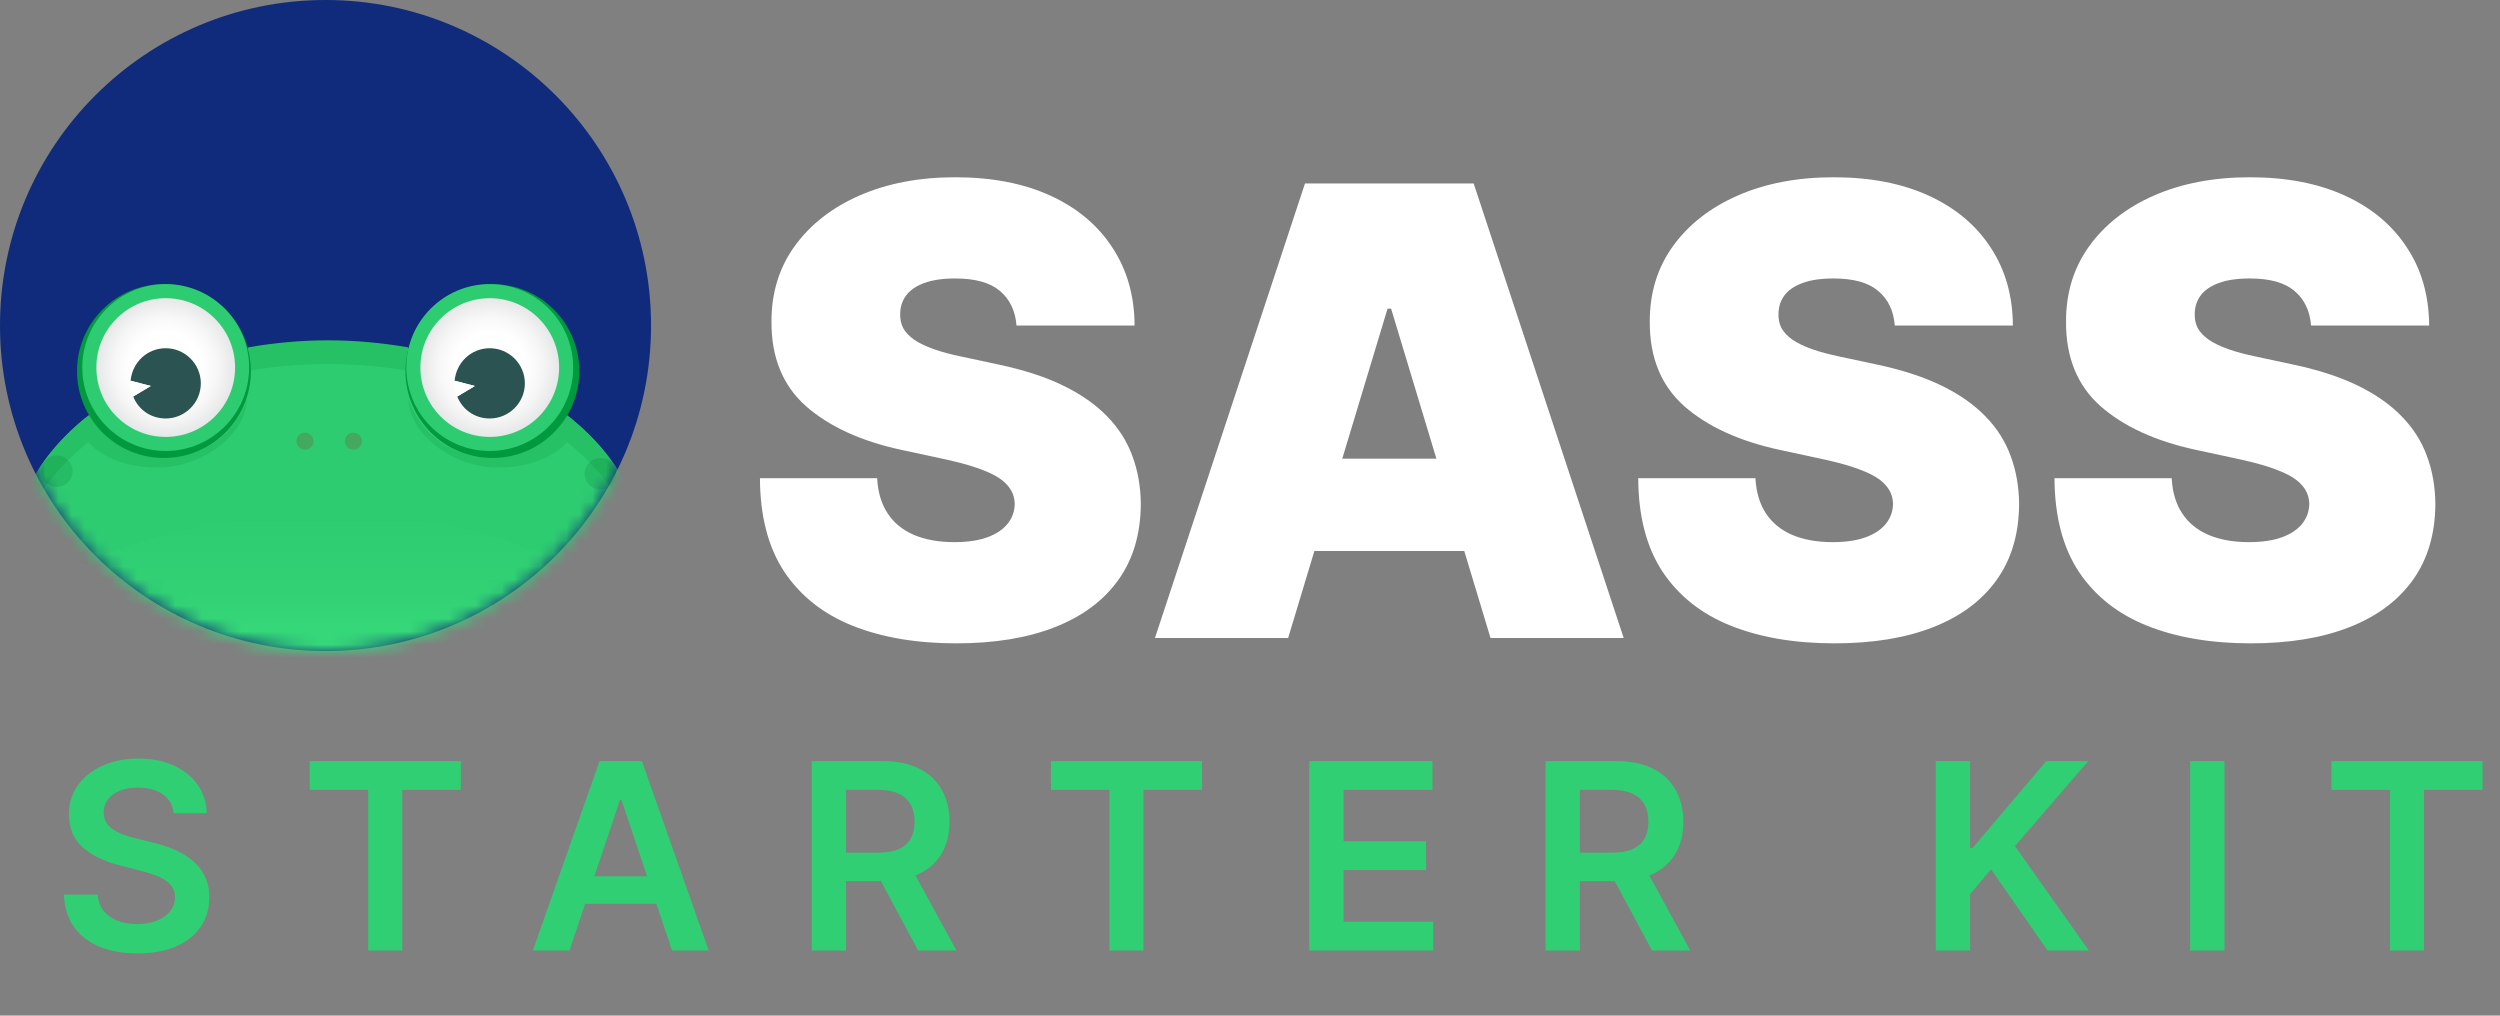 <svg width="192" height="78" viewBox="0 0 192 78" fill="none" xmlns="http://www.w3.org/2000/svg">
<rect x="0" y="0" width="192" height="78" fill="#808080" stroke="none"/>
<circle cx="25" cy="25" r="25" fill="#102B7B"/>
<mask id="mask0_1_119" style="mask-type:alpha" maskUnits="userSpaceOnUse" x="0" y="0" width="50" height="50">
<circle cx="25" cy="25" r="25" fill="#1E1E1E"/>
</mask>
<g mask="url(#mask0_1_119)">
<path d="M25.203 26.204C11.85 26.204 0.992 33.488 0.992 42.458C0.992 46.572 3.217 50.281 6.994 53.114C7.061 53.181 7.061 53.181 7.129 53.248C7.533 53.518 7.938 53.788 8.343 54.058C12.726 56.89 18.661 58.644 25.203 58.644C31.745 58.644 37.747 56.89 42.064 54.058C42.401 53.721 42.806 53.451 43.278 53.248C43.345 53.181 43.345 53.181 43.413 53.114C47.122 50.281 49.415 46.504 49.415 42.458C49.347 33.488 38.557 26.204 25.203 26.204Z" fill="#2ECC71"/>
<path d="M44.289 32.544C44.02 32.274 43.75 32.072 43.413 31.869C43.143 32.341 42.806 32.746 42.468 33.151C40.782 34.837 38.287 35.579 35.859 34.904C33.634 34.297 32.015 32.611 31.341 30.588C31.475 33.083 33.836 34.972 36.264 35.646C38.624 36.321 42.064 35.714 43.548 33.96C46.852 36.59 49.01 39.962 49.28 43.604C49.28 43.267 49.348 42.93 49.348 42.66C49.348 38.816 47.459 35.309 44.289 32.544Z" fill="#27C165"/>
<path d="M44.829 44.144C40.176 54.867 11.783 55.609 5.51 43.807C5.51 43.807 12.659 39.49 25.473 39.49C37.613 39.49 44.829 44.144 44.829 44.144Z" fill="url(#paint0_linear_1_119)"/>
<path d="M6.05 32.544C6.319 32.274 6.589 32.072 6.926 31.869C7.196 32.341 7.533 32.746 7.871 33.151C9.557 34.837 12.052 35.579 14.48 34.904C16.706 34.297 18.324 32.611 18.999 30.588C18.864 33.083 16.503 34.972 14.075 35.646C11.715 36.321 8.275 35.714 6.792 33.96C3.487 36.59 1.329 39.962 1.059 43.604C1.059 43.267 0.992 42.93 0.992 42.66C0.992 38.816 2.88 35.309 6.05 32.544Z" fill="#27C165"/>
<path d="M25.204 27.958C27.227 27.958 29.25 28.16 31.139 28.43C31.139 27.823 31.206 27.283 31.341 26.676C29.385 26.339 27.294 26.137 25.204 26.137C23.046 26.137 21.022 26.339 19.067 26.676C19.201 27.283 19.269 27.823 19.269 28.43C21.157 28.16 23.113 27.958 25.204 27.958Z" fill="#27C165"/>
<path d="M37.815 35.174C41.502 35.174 44.492 32.185 44.492 28.497C44.492 24.81 41.502 21.82 37.815 21.82C34.127 21.82 31.138 24.81 31.138 28.497C31.138 32.185 34.127 35.174 37.815 35.174Z" fill="#00993E"/>
<path d="M37.613 34.635C41.151 34.635 44.02 31.766 44.02 28.227C44.02 24.689 41.151 21.82 37.613 21.82C34.074 21.82 31.206 24.689 31.206 28.227C31.206 31.766 34.074 34.635 37.613 34.635Z" fill="#2ECC71"/>
<path d="M37.613 33.555C40.555 33.555 42.941 31.17 42.941 28.227C42.941 25.285 40.555 22.9 37.613 22.9C34.67 22.9 32.285 25.285 32.285 28.227C32.285 31.17 34.67 33.555 37.613 33.555Z" fill="url(#paint1_radial_1_119)"/>
<path d="M37.612 26.744C36.196 26.744 35.049 27.823 34.914 29.239L36.466 29.644L35.117 30.453C35.522 31.465 36.466 32.139 37.612 32.139C39.096 32.139 40.31 30.925 40.31 29.441C40.31 27.958 39.096 26.744 37.612 26.744Z" fill="#2A5351"/>
<path d="M34.914 29.239C34.914 29.307 34.914 29.374 34.914 29.441C34.914 29.779 34.982 30.183 35.117 30.453L36.466 29.644L34.914 29.239Z" fill="white"/>
<path d="M12.592 35.174C16.279 35.174 19.269 32.185 19.269 28.497C19.269 24.81 16.279 21.82 12.592 21.82C8.905 21.82 5.915 24.81 5.915 28.497C5.915 32.185 8.905 35.174 12.592 35.174Z" fill="#00993E"/>
<path d="M12.727 34.635C16.266 34.635 19.134 31.766 19.134 28.227C19.134 24.689 16.266 21.82 12.727 21.82C9.189 21.82 6.32 24.689 6.32 28.227C6.32 31.766 9.189 34.635 12.727 34.635Z" fill="#2ECC71"/>
<path d="M12.727 33.555C15.669 33.555 18.055 31.17 18.055 28.227C18.055 25.285 15.669 22.9 12.727 22.9C9.784 22.9 7.399 25.285 7.399 28.227C7.399 31.17 9.784 33.555 12.727 33.555Z" fill="url(#paint2_radial_1_119)"/>
<path d="M12.726 26.744C11.31 26.744 10.164 27.823 10.029 29.239L11.58 29.644L10.231 30.453C10.636 31.465 11.58 32.139 12.726 32.139C14.21 32.139 15.424 30.925 15.424 29.441C15.424 27.958 14.21 26.744 12.726 26.744Z" fill="#2A5351"/>
<path d="M10.029 29.239C10.029 29.307 10.029 29.374 10.029 29.441C10.029 29.779 10.096 30.183 10.231 30.453L11.58 29.644L10.029 29.239Z" fill="white"/>
<path d="M5.51 44.144C11.783 59.183 40.176 58.307 44.829 44.548C37.815 55.609 14.413 55.204 5.51 44.144Z" fill="url(#paint3_linear_1_119)"/>
<path d="M44.829 44.144C40.176 54.867 11.783 55.609 5.51 43.806" stroke="#00993E" stroke-width="0.949" stroke-miterlimit="10"/>
<path d="M23.421 34.535C23.782 34.535 24.076 34.242 24.076 33.88C24.076 33.519 23.782 33.226 23.421 33.226C23.059 33.226 22.766 33.519 22.766 33.88C22.766 34.242 23.059 34.535 23.421 34.535Z" fill="#44A85F"/>
<path d="M27.142 34.535C27.503 34.535 27.797 34.242 27.797 33.88C27.797 33.519 27.503 33.226 27.142 33.226C26.78 33.226 26.487 33.519 26.487 33.88C26.487 34.242 26.78 34.535 27.142 34.535Z" fill="#44A85F"/>
<path d="M46.091 44.788C46.189 44.588 45.699 44.146 44.997 43.802C44.294 43.458 43.645 43.342 43.547 43.542C43.449 43.743 43.938 44.185 44.641 44.529C45.343 44.873 45.992 44.989 46.091 44.788Z" fill="#00993E"/>
<path d="M5.692 44.17C6.395 43.826 6.885 43.385 6.786 43.184C6.688 42.983 6.039 43.099 5.336 43.443C4.634 43.788 4.144 44.229 4.243 44.43C4.341 44.63 4.99 44.514 5.692 44.17Z" fill="#00993E"/>
<path opacity="0.17" d="M46.111 37.602C46.781 37.602 47.325 37.058 47.325 36.388C47.325 35.718 46.781 35.174 46.111 35.174C45.44 35.174 44.897 35.718 44.897 36.388C44.897 37.058 45.44 37.602 46.111 37.602Z" fill="#006D2C"/>
<path opacity="0.17" d="M4.363 37.4C5.034 37.4 5.577 36.856 5.577 36.185C5.577 35.515 5.034 34.972 4.363 34.972C3.693 34.972 3.149 35.515 3.149 36.185C3.149 36.856 3.693 37.4 4.363 37.4Z" fill="#006D2C"/>
</g>
<path d="M78.068 25C77.977 23.864 77.551 22.977 76.79 22.341C76.04 21.704 74.898 21.386 73.364 21.386C72.386 21.386 71.585 21.506 70.96 21.744C70.347 21.972 69.892 22.284 69.597 22.682C69.301 23.079 69.148 23.534 69.136 24.046C69.114 24.466 69.188 24.847 69.358 25.188C69.54 25.517 69.824 25.818 70.21 26.091C70.597 26.352 71.091 26.591 71.693 26.807C72.296 27.023 73.011 27.216 73.841 27.386L76.704 28C78.636 28.409 80.29 28.949 81.665 29.619C83.04 30.29 84.165 31.079 85.04 31.989C85.915 32.886 86.557 33.898 86.966 35.023C87.386 36.148 87.602 37.375 87.614 38.705C87.602 41 87.028 42.943 85.892 44.534C84.756 46.125 83.131 47.335 81.017 48.165C78.915 48.994 76.386 49.409 73.432 49.409C70.398 49.409 67.75 48.96 65.489 48.062C63.239 47.165 61.489 45.784 60.239 43.92C59 42.045 58.375 39.648 58.364 36.727H67.364C67.421 37.795 67.688 38.693 68.165 39.42C68.642 40.148 69.312 40.699 70.176 41.074C71.051 41.449 72.091 41.636 73.296 41.636C74.307 41.636 75.153 41.511 75.835 41.261C76.517 41.011 77.034 40.665 77.386 40.222C77.739 39.778 77.921 39.273 77.932 38.705C77.921 38.17 77.744 37.705 77.403 37.307C77.074 36.898 76.528 36.534 75.767 36.216C75.006 35.886 73.977 35.58 72.682 35.295L69.204 34.545C66.114 33.875 63.676 32.756 61.892 31.188C60.119 29.608 59.239 27.454 59.25 24.727C59.239 22.511 59.83 20.574 61.023 18.915C62.227 17.244 63.892 15.943 66.017 15.011C68.153 14.079 70.602 13.614 73.364 13.614C76.182 13.614 78.619 14.085 80.676 15.028C82.733 15.972 84.318 17.301 85.432 19.017C86.557 20.722 87.125 22.716 87.136 25H78.068ZM98.928 49H88.7L100.223 14.091H113.178L124.7 49H114.473L106.837 23.704H106.564L98.928 49ZM97.019 35.227H116.246V42.318H97.019V35.227ZM145.521 25C145.43 23.864 145.004 22.977 144.243 22.341C143.493 21.704 142.351 21.386 140.817 21.386C139.839 21.386 139.038 21.506 138.413 21.744C137.8 21.972 137.345 22.284 137.05 22.682C136.754 23.079 136.601 23.534 136.589 24.046C136.567 24.466 136.641 24.847 136.811 25.188C136.993 25.517 137.277 25.818 137.663 26.091C138.05 26.352 138.544 26.591 139.146 26.807C139.749 27.023 140.464 27.216 141.294 27.386L144.158 28C146.089 28.409 147.743 28.949 149.118 29.619C150.493 30.29 151.618 31.079 152.493 31.989C153.368 32.886 154.01 33.898 154.419 35.023C154.839 36.148 155.055 37.375 155.067 38.705C155.055 41 154.482 42.943 153.345 44.534C152.209 46.125 150.584 47.335 148.47 48.165C146.368 48.994 143.839 49.409 140.885 49.409C137.851 49.409 135.203 48.96 132.942 48.062C130.692 47.165 128.942 45.784 127.692 43.92C126.453 42.045 125.828 39.648 125.817 36.727H134.817C134.874 37.795 135.141 38.693 135.618 39.42C136.095 40.148 136.766 40.699 137.629 41.074C138.504 41.449 139.544 41.636 140.749 41.636C141.76 41.636 142.607 41.511 143.288 41.261C143.97 41.011 144.487 40.665 144.839 40.222C145.192 39.778 145.374 39.273 145.385 38.705C145.374 38.17 145.197 37.705 144.857 37.307C144.527 36.898 143.982 36.534 143.22 36.216C142.459 35.886 141.43 35.58 140.135 35.295L136.658 34.545C133.567 33.875 131.129 32.756 129.345 31.188C127.572 29.608 126.692 27.454 126.703 24.727C126.692 22.511 127.283 20.574 128.476 18.915C129.68 17.244 131.345 15.943 133.47 15.011C135.607 14.079 138.055 13.614 140.817 13.614C143.635 13.614 146.072 14.085 148.129 15.028C150.186 15.972 151.771 17.301 152.885 19.017C154.01 20.722 154.578 22.716 154.589 25H145.521ZM177.49 25C177.399 23.864 176.973 22.977 176.212 22.341C175.462 21.704 174.32 21.386 172.786 21.386C171.808 21.386 171.007 21.506 170.382 21.744C169.768 21.972 169.314 22.284 169.018 22.682C168.723 23.079 168.57 23.534 168.558 24.046C168.536 24.466 168.609 24.847 168.78 25.188C168.962 25.517 169.246 25.818 169.632 26.091C170.018 26.352 170.513 26.591 171.115 26.807C171.717 27.023 172.433 27.216 173.263 27.386L176.126 28C178.058 28.409 179.712 28.949 181.087 29.619C182.462 30.29 183.587 31.079 184.462 31.989C185.337 32.886 185.979 33.898 186.388 35.023C186.808 36.148 187.024 37.375 187.036 38.705C187.024 41 186.45 42.943 185.314 44.534C184.178 46.125 182.553 47.335 180.439 48.165C178.337 48.994 175.808 49.409 172.854 49.409C169.82 49.409 167.172 48.96 164.911 48.062C162.661 47.165 160.911 45.784 159.661 43.92C158.422 42.045 157.797 39.648 157.786 36.727H166.786C166.842 37.795 167.109 38.693 167.587 39.42C168.064 40.148 168.734 40.699 169.598 41.074C170.473 41.449 171.513 41.636 172.717 41.636C173.729 41.636 174.575 41.511 175.257 41.261C175.939 41.011 176.456 40.665 176.808 40.222C177.161 39.778 177.342 39.273 177.354 38.705C177.342 38.17 177.166 37.705 176.825 37.307C176.496 36.898 175.95 36.534 175.189 36.216C174.428 35.886 173.399 35.58 172.104 35.295L168.626 34.545C165.536 33.875 163.098 32.756 161.314 31.188C159.541 29.608 158.661 27.454 158.672 24.727C158.661 22.511 159.251 20.574 160.445 18.915C161.649 17.244 163.314 15.943 165.439 15.011C167.575 14.079 170.024 13.614 172.786 13.614C175.604 13.614 178.041 14.085 180.098 15.028C182.155 15.972 183.74 17.301 184.854 19.017C185.979 20.722 186.547 22.716 186.558 25H177.49Z" fill="white"/>
<path d="M13.339 62.453C13.273 61.833 12.994 61.35 12.501 61.004C12.014 60.659 11.379 60.486 10.598 60.486C10.049 60.486 9.578 60.569 9.185 60.734C8.792 60.9 8.491 61.125 8.283 61.409C8.074 61.693 7.968 62.017 7.963 62.382C7.963 62.685 8.032 62.948 8.169 63.17C8.311 63.393 8.503 63.582 8.744 63.739C8.986 63.89 9.253 64.018 9.547 64.122C9.84 64.226 10.136 64.314 10.435 64.385L11.798 64.726C12.348 64.854 12.876 65.026 13.382 65.244C13.893 65.462 14.35 65.737 14.753 66.068C15.16 66.4 15.482 66.8 15.719 67.269C15.956 67.737 16.074 68.287 16.074 68.916C16.074 69.769 15.856 70.519 15.421 71.168C14.985 71.812 14.355 72.316 13.531 72.68C12.712 73.04 11.72 73.22 10.555 73.22C9.424 73.22 8.441 73.045 7.608 72.695C6.779 72.344 6.131 71.833 5.662 71.16C5.198 70.488 4.947 69.669 4.909 68.703H7.501C7.539 69.21 7.696 69.631 7.97 69.967C8.245 70.303 8.602 70.555 9.043 70.72C9.488 70.886 9.985 70.969 10.534 70.969C11.107 70.969 11.609 70.883 12.04 70.713C12.475 70.538 12.816 70.296 13.062 69.989C13.309 69.676 13.434 69.312 13.439 68.895C13.434 68.516 13.323 68.204 13.105 67.957C12.887 67.706 12.582 67.498 12.189 67.332C11.801 67.162 11.346 67.01 10.825 66.878L9.17 66.452C7.973 66.144 7.026 65.678 6.33 65.053C5.638 64.423 5.293 63.587 5.293 62.545C5.293 61.688 5.525 60.938 5.989 60.294C6.457 59.65 7.094 59.151 7.899 58.795C8.704 58.436 9.616 58.256 10.633 58.256C11.666 58.256 12.57 58.436 13.347 58.795C14.128 59.151 14.741 59.645 15.186 60.28C15.631 60.91 15.861 61.634 15.875 62.453H13.339ZM23.784 60.663V58.455H35.389V60.663H30.893V73H28.279V60.663H23.784ZM43.736 73H40.924L46.044 58.455H49.297L54.425 73H51.613L47.728 61.438H47.614L43.736 73ZM43.828 67.297H51.499V69.413H43.828V67.297ZM62.341 73V58.455H67.796C68.913 58.455 69.85 58.649 70.608 59.037C71.37 59.425 71.945 59.97 72.334 60.67C72.727 61.367 72.923 62.178 72.923 63.106C72.923 64.039 72.724 64.849 72.327 65.535C71.934 66.217 71.354 66.745 70.587 67.119C69.82 67.489 68.877 67.673 67.76 67.673H63.875V65.486H67.405C68.058 65.486 68.593 65.396 69.01 65.216C69.427 65.031 69.734 64.764 69.933 64.413C70.137 64.058 70.239 63.623 70.239 63.106C70.239 62.59 70.137 62.15 69.933 61.785C69.73 61.416 69.419 61.137 69.003 60.947C68.586 60.753 68.049 60.656 67.391 60.656H64.976V73H62.341ZM69.855 66.409L73.456 73H70.516L66.979 66.409H69.855ZM80.71 60.663V58.455H92.315V60.663H87.819V73H85.205V60.663H80.71ZM100.552 73V58.455H110.012V60.663H103.187V64.612H109.522V66.821H103.187V70.791H110.069V73H100.552ZM118.7 73V58.455H124.155C125.272 58.455 126.21 58.649 126.967 59.037C127.73 59.425 128.305 59.97 128.693 60.67C129.086 61.367 129.283 62.178 129.283 63.106C129.283 64.039 129.084 64.849 128.686 65.535C128.293 66.217 127.713 66.745 126.946 67.119C126.179 67.489 125.237 67.673 124.119 67.673H120.234V65.486H123.764C124.418 65.486 124.953 65.396 125.369 65.216C125.786 65.031 126.094 64.764 126.293 64.413C126.496 64.058 126.598 63.623 126.598 63.106C126.598 62.59 126.496 62.15 126.293 61.785C126.089 61.416 125.779 61.137 125.362 60.947C124.946 60.753 124.408 60.656 123.75 60.656H121.335V73H118.7ZM126.214 66.409L129.815 73H126.875L123.338 66.409H126.214ZM148.669 73V58.455H151.304V65.138H151.482L157.156 58.455H160.374L154.749 64.981L160.423 73H157.256L152.916 66.764L151.304 68.668V73H148.669ZM170.839 58.455V73H168.204V58.455H170.839ZM179.053 60.663V58.455H190.658V60.663H186.163V73H183.549V60.663H179.053Z" fill="#30CF73"/>
<defs>
<linearGradient id="paint0_linear_1_119" x1="25.176" y1="52.4" x2="25.176" y2="39.516" gradientUnits="userSpaceOnUse">
<stop stop-color="#3BE07E"/>
<stop offset="0.034" stop-color="#3ADF7D"/>
<stop offset="0.552" stop-color="#31D174"/>
<stop offset="1" stop-color="#2ECC71"/>
</linearGradient>
<radialGradient id="paint1_radial_1_119" cx="0" cy="0" r="1" gradientUnits="userSpaceOnUse" gradientTransform="translate(37.62 28.213) scale(5.33)">
<stop offset="0.517" stop-color="white"/>
<stop offset="0.737" stop-color="#F7F7F7"/>
<stop offset="1" stop-color="#E6E7E8"/>
</radialGradient>
<radialGradient id="paint2_radial_1_119" cx="0" cy="0" r="1" gradientUnits="userSpaceOnUse" gradientTransform="translate(12.733 28.213) rotate(180) scale(5.33 5.33)">
<stop offset="0.517" stop-color="white"/>
<stop offset="0.737" stop-color="#F7F7F7"/>
<stop offset="1" stop-color="#E6E7E8"/>
</radialGradient>
<linearGradient id="paint3_linear_1_119" x1="25.176" y1="55.178" x2="25.176" y2="38.685" gradientUnits="userSpaceOnUse">
<stop stop-color="#2ECC71"/>
<stop offset="0.397" stop-color="#2AC66A"/>
<stop offset="1" stop-color="#27C165"/>
</linearGradient>
</defs>
</svg>
